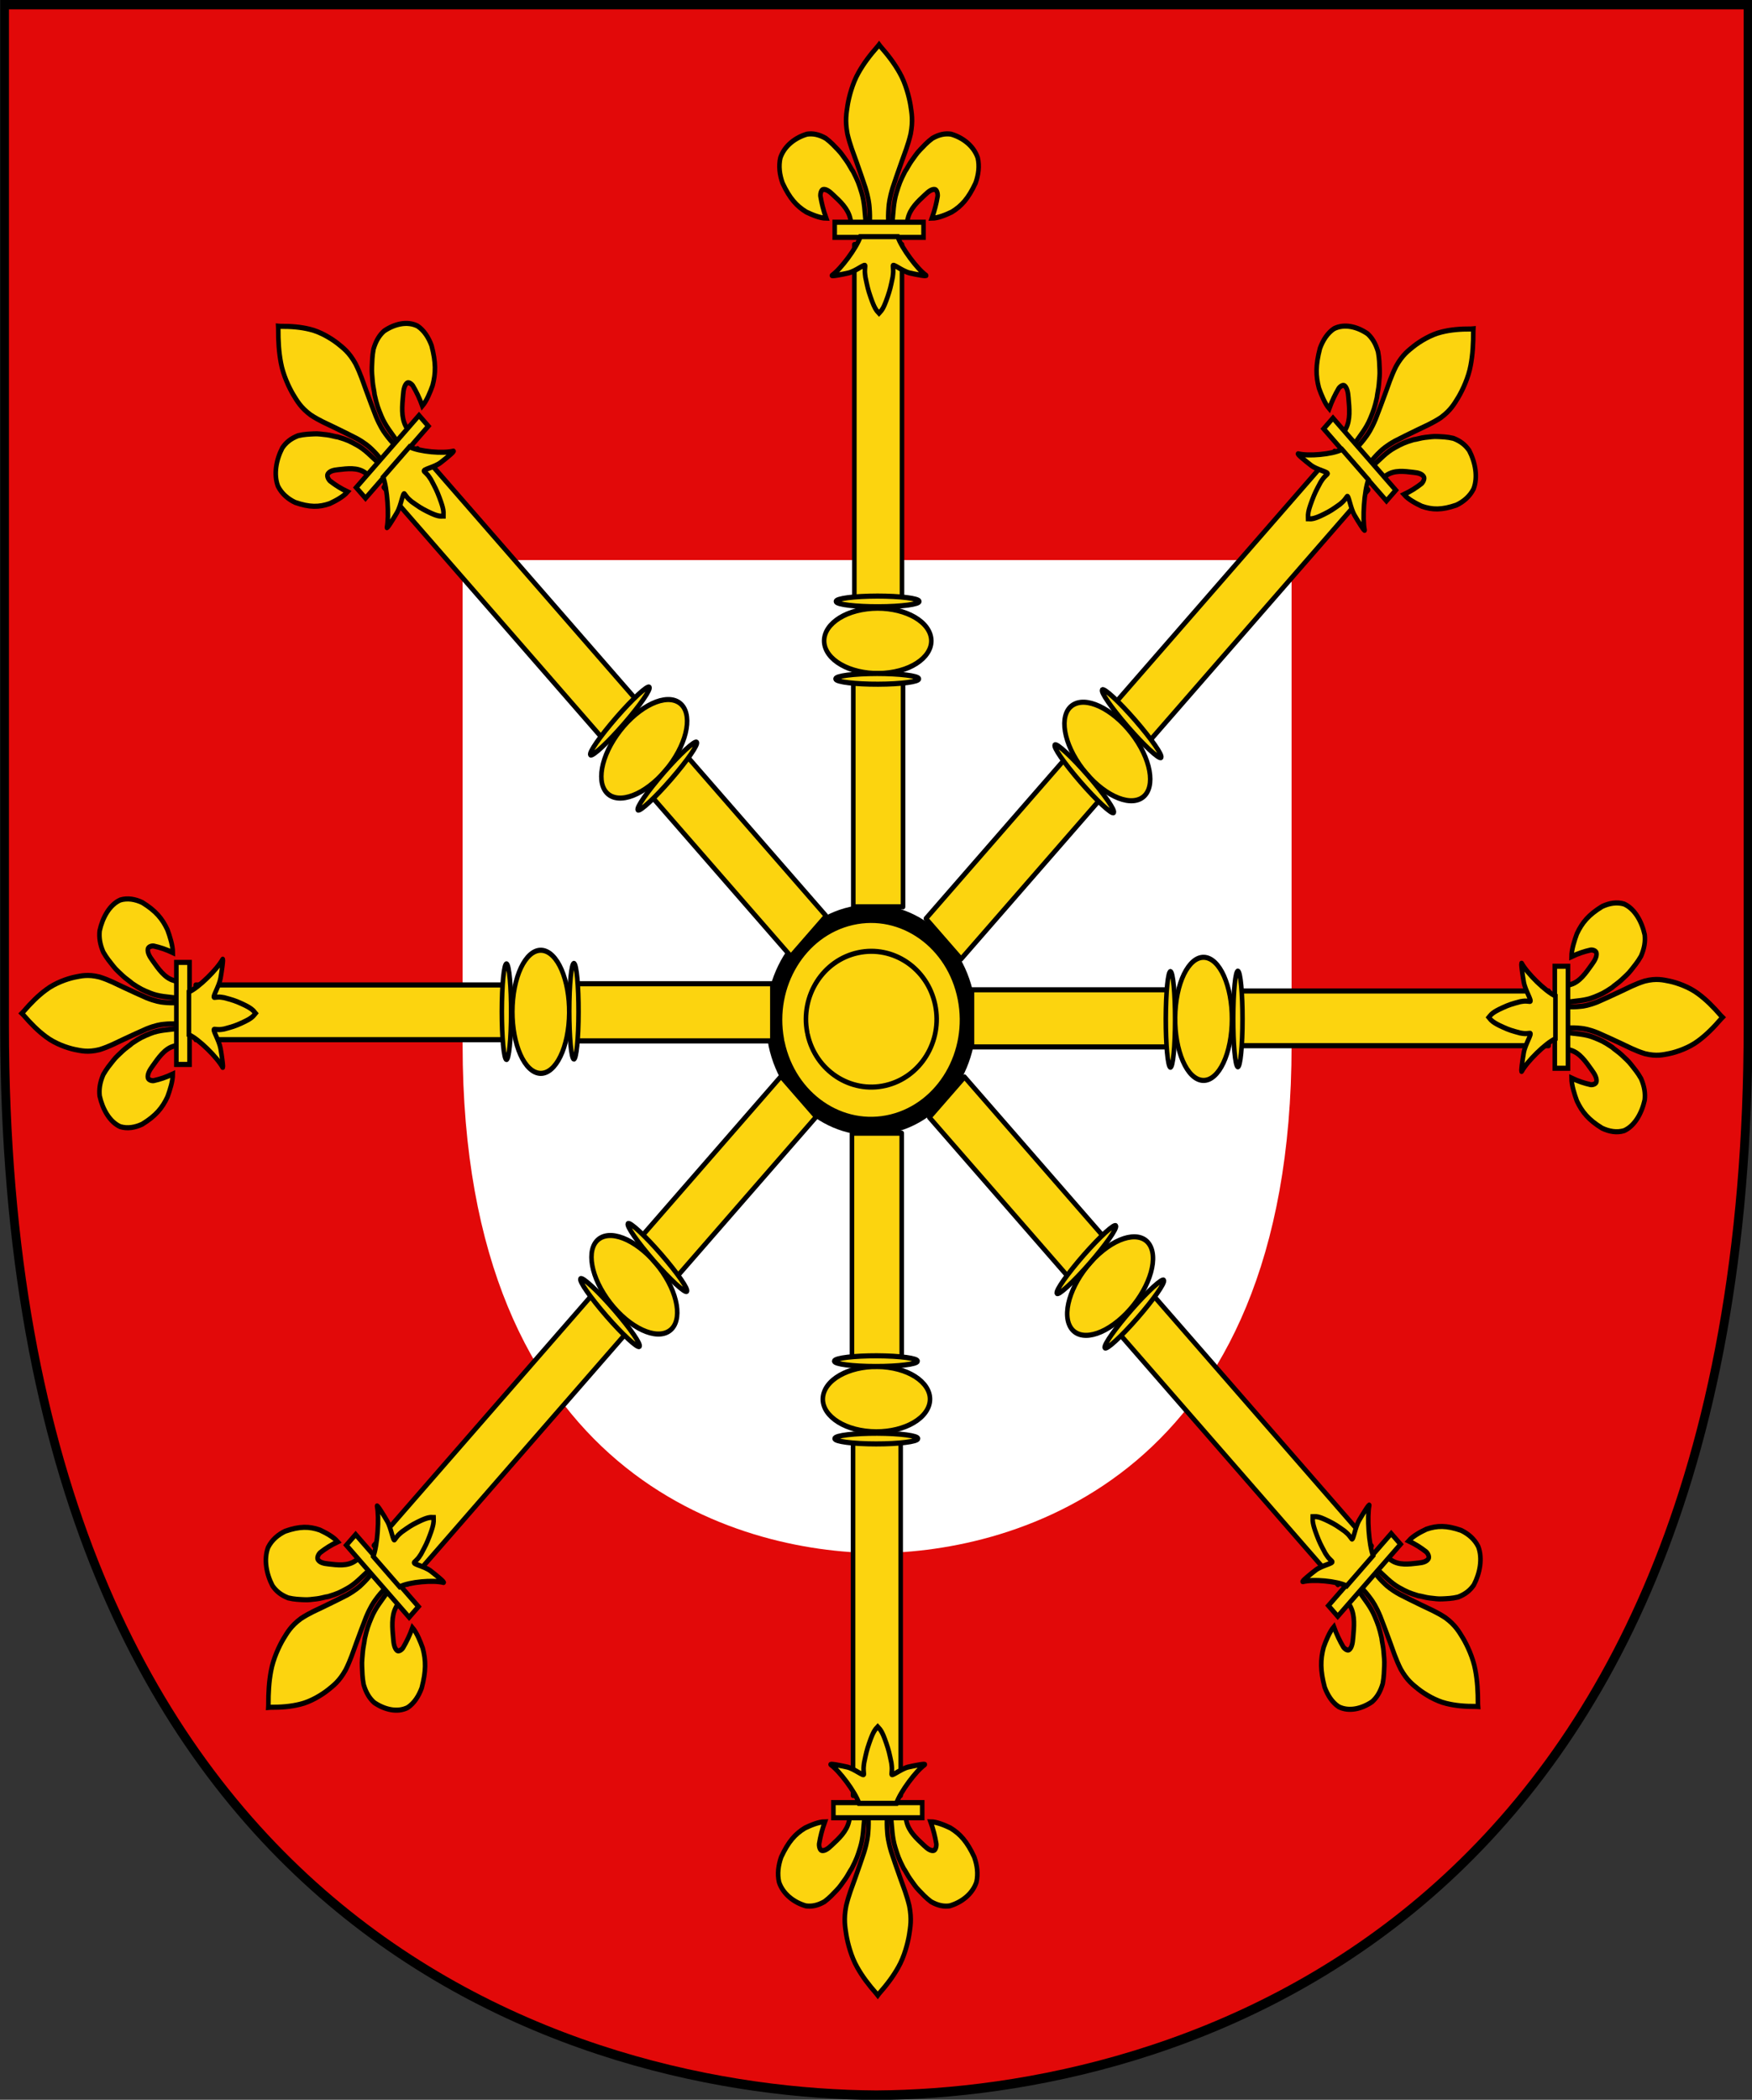 <?xml version="1.0" encoding="UTF-8" standalone="no"?>
<!-- Created with Inkscape (http://www.inkscape.org/) -->
<svg
   xmlns:dc="http://purl.org/dc/elements/1.1/"
   xmlns:cc="http://web.resource.org/cc/"
   xmlns:rdf="http://www.w3.org/1999/02/22-rdf-syntax-ns#"
   xmlns:svg="http://www.w3.org/2000/svg"
   xmlns="http://www.w3.org/2000/svg"
   xmlns:sodipodi="http://sodipodi.sourceforge.net/DTD/sodipodi-0.dtd"
   xmlns:inkscape="http://www.inkscape.org/namespaces/inkscape"
   version="1.0"
   width="550.122"
   height="659.196"
   id="svg2"
   sodipodi:version="0.32"
   inkscape:version="0.45.1"
   sodipodi:docname="Cleves_Arms.svg"
   inkscape:output_extension="org.inkscape.output.svg.inkscape"
   sodipodi:docbase="C:\My Pictures\armor">
  <rect width="100%" height="100%" fill="#333333" stroke="none"/>
  <sodipodi:namedview
     inkscape:window-height="573"
     inkscape:window-width="744"
     inkscape:pageshadow="2"
     inkscape:pageopacity="0.0"
     guidetolerance="10.0"
     gridtolerance="10.0"
     objecttolerance="10.0"
     borderopacity="1.0"
     bordercolor="#666666"
     pagecolor="#ffffff"
     id="base"
     inkscape:zoom="0.40440057"
     inkscape:cx="220.22316"
     inkscape:cy="351.05367"
     inkscape:window-x="22"
     inkscape:window-y="64"
     inkscape:current-layer="svg2" />
  <desc
     id="desc4">Flag of Canton of Valais (Wallis)</desc>
  <defs
     id="defs6" />
  <g
     transform="matrix(0.917,0,0,1,6.1140867e-2,-0.74)"
     style="fill:#e20909;fill-opacity:1;stroke:none;display:inline"
     id="g3721">
    <path
       d="M 300,658.5 C 199.647,658.006 1.499,608.18 1.5,322.728 C 1.501,37.277 1.5,2.176 1.5,2.176 L 598.5,2.176 L 598.5,322.728 C 598.5,608.18 399.654,657.962 300,658.5 z "
       style="opacity:1;fill:#e20909;fill-opacity:1;fill-rule:evenodd;stroke:none;stroke-width:3;stroke-linecap:butt;stroke-linejoin:miter;stroke-miterlimit:4;stroke-dasharray:none;stroke-opacity:1"
       id="path3723" />
  </g>
  <g
     transform="matrix(0.917,0,0,1,-620.415,56.529)"
     id="g2766" />
  <g
     transform="matrix(0.917,0,0,1,-1752.149,-114.204)"
     id="g15463" />
  <g
     transform="matrix(0.917,0,0,1,-2524.492,488.135)"
     id="g39523" />
  <g
     transform="matrix(0.917,0,0,1,-1904.371,431.037)"
     style="display:inline"
     id="g39620" />
  <g
     transform="matrix(0.917,0,0,1,6.1140867e-2,-0.74)"
     style="display:inline"
     id="layer1">
    <path
       d="M 300,658.5 C 199.647,658.006 1.499,608.18 1.5,322.728 C 1.501,37.277 1.5,2.176 1.5,2.176 L 598.5,2.176 L 598.5,322.728 C 598.5,608.18 399.654,657.962 300,658.5 z "
       style="opacity:1;fill:none;fill-opacity:1;fill-rule:evenodd;stroke:#000000;stroke-width:3;stroke-linecap:butt;stroke-linejoin:miter;stroke-miterlimit:4;stroke-dasharray:none;stroke-opacity:1"
       id="path1411" />
  </g>
  <g
     transform="matrix(0.436,0,0,0.475,144.606,174.781)"
     style="fill:#ffffff;fill-opacity:1;stroke:none;display:inline"
     id="g2847">
    <path
       d="M 300,658.5 C 199.647,658.006 1.499,608.18 1.5,322.728 C 1.501,37.277 1.5,2.176 1.5,2.176 L 598.5,2.176 L 598.5,322.728 C 598.5,608.18 399.654,657.962 300,658.5 z "
       style="opacity:1;fill:#ffffff;fill-opacity:1;fill-rule:evenodd;stroke:none;stroke-width:3;stroke-linecap:butt;stroke-linejoin:miter;stroke-miterlimit:4;stroke-dasharray:none;stroke-opacity:1"
       id="path2849" />
  </g>
  <g
     transform="matrix(0,-1.268,-1.239,0,-223.932,580.54)"
     style="fill:#fcd40f;fill-opacity:1;stroke:#000000;stroke-width:1.145;stroke-miterlimit:4;stroke-dasharray:none;stroke-opacity:1"
     id="g7148" />
  <g
     transform="matrix(0,-1.268,-1.239,0,205.088,209.539)"
     style="fill:#fcd40f;fill-opacity:1;stroke:#000000;stroke-width:1.145;stroke-miterlimit:4;stroke-dasharray:none;stroke-opacity:1"
     id="g7325" />
  <g
     transform="matrix(1,0,0,1.122,0,-25.168)"
     id="g3989">
    <path
       d="M 243.651,313.616 C 240.375,297.62 250.935,282.04 267.303,278.721 C 283.671,275.401 299.719,285.585 303.247,301.53 C 306.774,317.475 296.461,333.211 280.146,336.775 C 263.832,340.339 247.626,330.396 243.848,314.506"
       style="fill:#fcd40f;fill-opacity:1;stroke:#000000;stroke-width:5.166;stroke-linecap:round;stroke-linejoin:round;stroke-miterlimit:4;stroke-dasharray:none;stroke-opacity:1"
       id="path5250" />
    <path
       d="M 253.467,311.324 C 251.258,301.092 258.377,291.127 269.411,289.004 C 280.445,286.88 291.264,293.394 293.642,303.593 C 296.02,313.792 289.067,323.858 278.069,326.137 C 267.071,328.417 256.146,322.057 253.6,311.893"
       style="fill:#fcd40f;fill-opacity:1;stroke:#000000;stroke-width:1.435;stroke-linecap:round;stroke-linejoin:round;stroke-miterlimit:4;stroke-dasharray:none;stroke-opacity:1"
       id="path4363" />
    <path
       d="M 271.847,84.774 C 271.508,81.856 271.483,79.09 270.507,76.269 C 269.675,73.861 269.399,73.114 267.874,70.447 C 267.392,69.885 266.495,68.27 265.79,67.424 C 264.648,66.054 264.276,65.404 263.05,64.275 C 262.046,63.35 260.953,62.243 259.281,61.131 C 257.062,60.008 255.248,59.738 253.432,59.958 C 249.823,60.889 246.331,63.167 245.036,66.574 C 244.429,68.915 244.804,71.363 245.712,73.64 C 247.983,77.983 250.109,80.069 253.179,81.755 C 254.961,82.513 257.446,83.473 259.426,83.483 C 258.532,81.264 258.007,79.379 257.618,77.325 C 257.542,76.582 257.848,75.562 258.45,75.455 C 259.373,75.292 260.444,75.952 261.609,76.967 C 263.864,78.851 266.28,80.794 266.994,83.626 C 267.139,84 267.099,84.431 267.26,84.798"
       style="fill:#fcd40f;fill-opacity:1;fill-rule:evenodd;stroke:#000000;stroke-width:1.435;stroke-linecap:butt;stroke-linejoin:miter;stroke-miterlimit:4;stroke-dasharray:none;stroke-opacity:1"
       id="path1902" />
    <path
       d="M 275.628,35.381 C 273.139,37.898 271.165,40.226 269.556,42.797 C 267.704,45.679 266.567,49.534 266.129,51.943 C 265.79,53.999 265.289,56.145 266.085,59.905 C 266.934,63.098 267.985,65.329 268.947,67.768 C 270.059,70.585 270.86,72.607 271.746,74.999 C 272.704,77.797 272.939,79.612 272.997,80.443 C 273.162,82.168 273.152,83.564 273.087,84.774 L 278.946,84.774 C 278.88,83.564 278.871,82.168 279.036,80.443 C 279.093,79.612 279.329,77.797 280.286,74.999 C 281.172,72.607 281.973,70.585 283.085,67.768 C 284.047,65.329 285.099,63.098 285.947,59.905 C 286.744,56.145 286.243,53.999 285.904,51.943 C 285.465,49.534 284.328,45.679 282.477,42.797 C 280.874,40.236 278.909,37.917 276.434,35.411 L 276.027,34.924 L 275.628,35.381 z "
       style="fill:#fcd40f;fill-opacity:1;fill-rule:nonzero;stroke:#000000;stroke-width:1.435;stroke-linecap:butt;stroke-linejoin:miter;stroke-miterlimit:4;stroke-dasharray:none;stroke-opacity:1"
       id="path3734" />
    <path
       d="M 280.186,84.774 C 280.525,81.856 280.55,79.09 281.526,76.269 C 282.358,73.861 282.634,73.114 284.159,70.447 C 284.641,69.885 285.538,68.27 286.243,67.424 C 287.385,66.054 287.757,65.404 288.983,64.275 C 289.987,63.35 291.08,62.243 292.752,61.131 C 294.971,60.008 296.785,59.738 298.601,59.958 C 302.209,60.889 305.702,63.167 306.997,66.574 C 307.604,68.915 307.229,71.363 306.321,73.64 C 304.05,77.983 301.924,80.069 298.854,81.755 C 297.072,82.513 294.587,83.473 292.607,83.483 C 293.501,81.264 294.026,79.379 294.415,77.325 C 294.491,76.582 294.184,75.562 293.583,75.455 C 292.66,75.292 291.589,75.952 290.424,76.967 C 288.169,78.851 285.753,80.794 285.039,83.626 C 284.894,84 284.934,84.431 284.772,84.798"
       style="fill:#fcd40f;fill-opacity:1;fill-rule:evenodd;stroke:#000000;stroke-width:1.435;stroke-linecap:butt;stroke-linejoin:miter;stroke-miterlimit:4;stroke-dasharray:none;stroke-opacity:1"
       id="path7291" />
    <rect
       width="27.888"
       height="4.238"
       x="262.094"
       y="84.61"
       style="fill:#fcd40f;fill-opacity:1;stroke:#000000;stroke-width:1.435;stroke-miterlimit:4;stroke-dasharray:none;stroke-opacity:1"
       id="rect4623" />
    <rect
       width="15.622"
       height="63.791"
       x="267.928"
       y="212.375"
       style="fill:#fcd40f;fill-opacity:1;stroke:#000000;stroke-width:1.435;stroke-linecap:round;stroke-linejoin:round;stroke-miterlimit:4;stroke-dasharray:none;stroke-opacity:1"
       id="rect5254" />
    <path
       d="M 259.103,203.532 C 257.292,198.611 263.129,193.818 272.177,192.797 C 281.225,191.775 290.097,194.908 292.047,199.814 C 293.996,204.72 288.295,209.561 279.277,210.658 C 270.259,211.754 261.3,208.695 259.212,203.806"
       style="fill:#fcd40f;fill-opacity:1;stroke:#000000;stroke-width:1.435;stroke-linecap:round;stroke-linejoin:round;stroke-miterlimit:4;stroke-dasharray:none;stroke-opacity:1"
       id="path5256" />
    <rect
       width="14.958"
       height="99.851"
       x="268.261"
       y="90.835"
       style="fill:#fcd40f;fill-opacity:1;stroke:#000000;stroke-width:1.435;stroke-linecap:round;stroke-linejoin:round;stroke-miterlimit:4;stroke-dasharray:none;stroke-opacity:1"
       id="rect5272" />
    <path
       d="M 262.614,212.671 C 261.205,211.866 265.746,211.083 272.785,210.916 C 279.823,210.749 286.724,211.261 288.241,212.063 C 289.758,212.865 285.323,213.656 278.307,213.835 C 271.292,214.014 264.323,213.514 262.699,212.715"
       style="fill:#fcd40f;fill-opacity:1;stroke:#000000;stroke-width:1.435;stroke-linecap:round;stroke-linejoin:round;stroke-miterlimit:4;stroke-dasharray:none;stroke-opacity:1"
       id="path5274" />
    <path
       d="M 262.737,191.001 C 261.328,190.196 265.869,189.413 272.907,189.246 C 279.945,189.079 286.846,189.591 288.363,190.393 C 289.88,191.195 285.445,191.986 278.43,192.165 C 271.414,192.344 264.446,191.844 262.821,191.045"
       style="fill:#fcd40f;fill-opacity:1;stroke:#000000;stroke-width:1.435;stroke-linecap:round;stroke-linejoin:round;stroke-miterlimit:4;stroke-dasharray:none;stroke-opacity:1"
       id="path6163" />
    <path
       d="M 271.436,530.883 C 271.097,533.801 271.071,536.566 270.096,539.387 C 269.263,541.795 268.988,542.543 267.463,545.21 C 266.98,545.771 266.084,547.387 265.379,548.233 C 264.237,549.603 263.865,550.253 262.639,551.382 C 261.635,552.307 260.542,553.413 258.869,554.526 C 256.651,555.649 254.837,555.919 253.021,555.699 C 249.412,554.767 245.92,552.489 244.625,549.082 C 244.018,546.741 244.393,544.293 245.301,542.016 C 247.571,537.673 249.697,535.587 252.767,533.902 C 254.549,533.144 257.035,532.183 259.015,532.173 C 258.12,534.392 257.596,536.277 257.207,538.331 C 257.131,539.075 257.437,540.095 258.039,540.201 C 258.962,540.365 260.033,539.704 261.198,538.69 C 263.452,536.805 265.869,534.863 266.583,532.03 C 266.728,531.657 266.687,531.225 266.849,530.858"
       style="fill:#fcd40f;fill-opacity:1;fill-rule:evenodd;stroke:#000000;stroke-width:1.435;stroke-linecap:butt;stroke-linejoin:miter;stroke-miterlimit:4;stroke-dasharray:none;stroke-opacity:1"
       id="path7082" />
    <path
       d="M 275.217,580.276 C 272.728,577.759 270.754,575.431 269.145,572.86 C 267.293,569.978 266.156,566.123 265.718,563.713 C 265.379,561.658 264.878,559.511 265.674,555.752 C 266.522,552.559 267.574,550.327 268.536,547.888 C 269.648,545.072 270.449,543.05 271.335,540.657 C 272.293,537.86 272.528,536.045 272.585,535.213 C 272.75,533.489 272.741,532.092 272.676,530.883 L 278.534,530.883 C 278.469,532.092 278.46,533.489 278.625,535.213 C 278.682,536.045 278.917,537.86 279.875,540.657 C 280.761,543.05 281.562,545.072 282.674,547.888 C 283.636,550.327 284.688,552.559 285.536,555.752 C 286.332,559.511 285.831,561.658 285.492,563.713 C 285.054,566.123 283.917,569.978 282.065,572.86 C 280.463,575.42 278.498,577.74 276.023,580.245 L 275.616,580.732 L 275.217,580.276 z "
       style="fill:#fcd40f;fill-opacity:1;fill-rule:nonzero;stroke:#000000;stroke-width:1.435;stroke-linecap:butt;stroke-linejoin:miter;stroke-miterlimit:4;stroke-dasharray:none;stroke-opacity:1"
       id="path7084" />
    <path
       d="M 279.775,530.883 C 280.113,533.801 280.139,536.566 281.114,539.387 C 281.947,541.795 282.222,542.543 283.748,545.21 C 284.23,545.771 285.127,547.387 285.832,548.233 C 286.974,549.603 287.346,550.253 288.571,551.382 C 289.575,552.307 290.668,553.413 292.341,554.526 C 294.56,555.649 296.374,555.919 298.189,555.699 C 301.798,554.767 305.291,552.489 306.586,549.082 C 307.192,546.741 306.818,544.293 305.909,542.016 C 303.639,537.673 301.513,535.587 298.443,533.902 C 296.661,533.144 294.175,532.183 292.196,532.173 C 293.09,534.392 293.615,536.277 294.004,538.331 C 294.08,539.075 293.773,540.095 293.172,540.201 C 292.249,540.365 291.177,539.704 290.012,538.69 C 287.758,536.805 285.342,534.863 284.627,532.03 C 284.482,531.657 284.523,531.225 284.361,530.858"
       style="fill:#fcd40f;fill-opacity:1;fill-rule:evenodd;stroke:#000000;stroke-width:1.435;stroke-linecap:butt;stroke-linejoin:miter;stroke-miterlimit:4;stroke-dasharray:none;stroke-opacity:1"
       id="path7088" />
    <rect
       width="27.888"
       height="4.238"
       x="261.683"
       y="-531.047"
       transform="scale(1,-1)"
       style="fill:#fcd40f;fill-opacity:1;stroke:#000000;stroke-width:1.435;stroke-miterlimit:4;stroke-dasharray:none;stroke-opacity:1"
       id="rect7090" />
    <rect
       width="15.622"
       height="63.791"
       x="267.517"
       y="-403.282"
       transform="scale(1,-1)"
       style="fill:#fcd40f;fill-opacity:1;stroke:#000000;stroke-width:1.435;stroke-linecap:round;stroke-linejoin:round;stroke-miterlimit:4;stroke-dasharray:none;stroke-opacity:1"
       id="rect7092" />
    <path
       d="M 258.692,412.124 C 256.881,417.045 262.718,421.839 271.766,422.86 C 280.814,423.881 289.685,420.748 291.635,415.842 C 293.585,410.937 287.884,406.095 278.866,404.999 C 269.847,403.902 260.889,406.961 258.801,411.85"
       style="fill:#fcd40f;fill-opacity:1;stroke:#000000;stroke-width:1.435;stroke-linecap:round;stroke-linejoin:round;stroke-miterlimit:4;stroke-dasharray:none;stroke-opacity:1"
       id="path7094" />
    <rect
       width="14.958"
       height="99.851"
       x="267.849"
       y="-524.821"
       transform="scale(1,-1)"
       style="fill:#fcd40f;fill-opacity:1;stroke:#000000;stroke-width:1.435;stroke-linecap:round;stroke-linejoin:round;stroke-miterlimit:4;stroke-dasharray:none;stroke-opacity:1"
       id="rect7096" />
    <path
       d="M 262.203,402.986 C 260.794,403.79 265.335,404.574 272.373,404.74 C 279.412,404.907 286.313,404.395 287.83,403.594 C 289.346,402.792 284.911,402 277.896,401.821 C 270.881,401.642 263.912,402.142 262.288,402.941"
       style="fill:#fcd40f;fill-opacity:1;stroke:#000000;stroke-width:1.435;stroke-linecap:round;stroke-linejoin:round;stroke-miterlimit:4;stroke-dasharray:none;stroke-opacity:1"
       id="path7098" />
    <path
       d="M 262.325,424.656 C 260.916,425.46 265.457,426.244 272.496,426.41 C 279.534,426.577 286.435,426.065 287.952,425.264 C 289.469,424.462 285.034,423.671 278.018,423.491 C 271.003,423.312 264.034,423.812 262.41,424.611"
       style="fill:#fcd40f;fill-opacity:1;stroke:#000000;stroke-width:1.435;stroke-linecap:round;stroke-linejoin:round;stroke-miterlimit:4;stroke-dasharray:none;stroke-opacity:1"
       id="path7100" />
    <path
       d="M 492.184,311.354 C 495.035,311.7 497.737,311.727 500.492,312.725 C 502.845,313.577 503.575,313.859 506.181,315.42 C 506.729,315.914 508.308,316.832 509.134,317.553 C 510.473,318.722 511.108,319.103 512.211,320.358 C 513.115,321.385 514.196,322.504 515.282,324.216 C 516.38,326.487 516.643,328.344 516.429,330.202 C 515.519,333.896 513.293,337.471 509.964,338.796 C 507.677,339.417 505.285,339.034 503.061,338.104 C 498.818,335.78 496.78,333.604 495.133,330.462 C 494.393,328.638 493.454,326.094 493.444,324.067 C 495.612,324.983 497.454,325.52 499.46,325.918 C 500.187,325.996 501.183,325.682 501.288,325.066 C 501.448,324.122 500.802,323.025 499.811,321.833 C 497.97,319.525 496.072,317.052 493.305,316.321 C 492.94,316.172 492.518,316.214 492.16,316.048"
       style="fill:#fcd40f;fill-opacity:1;fill-rule:evenodd;stroke:#000000;stroke-width:1.435;stroke-linecap:butt;stroke-linejoin:miter;stroke-miterlimit:4;stroke-dasharray:none;stroke-opacity:1"
       id="path7106" />
    <path
       d="M 540.44,307.483 C 537.981,310.031 535.707,312.051 533.195,313.699 C 530.379,315.594 526.613,316.758 524.259,317.206 C 522.25,317.553 520.153,318.066 516.48,317.251 C 513.361,316.383 511.181,315.306 508.798,314.322 C 506.046,313.183 504.071,312.364 501.733,311.457 C 499,310.476 497.227,310.235 496.414,310.177 C 494.73,310.008 493.365,310.018 492.184,310.084 L 492.184,304.088 C 493.365,304.155 494.73,304.164 496.414,303.995 C 497.227,303.937 499,303.696 501.733,302.716 C 504.071,301.809 506.046,300.989 508.798,299.851 C 511.181,298.866 513.361,297.789 516.48,296.921 C 520.153,296.106 522.25,296.619 524.259,296.966 C 526.613,297.415 530.379,298.578 533.195,300.474 C 535.696,302.114 537.963,304.125 540.41,306.658 L 540.886,307.075 L 540.44,307.483 z "
       style="fill:#fcd40f;fill-opacity:1;fill-rule:nonzero;stroke:#000000;stroke-width:1.435;stroke-linecap:butt;stroke-linejoin:miter;stroke-miterlimit:4;stroke-dasharray:none;stroke-opacity:1"
       id="path7108" />
    <path
       d="M 492.184,302.818 C 495.035,302.472 497.737,302.445 500.492,301.447 C 502.845,300.595 503.575,300.313 506.181,298.752 C 506.729,298.258 508.308,297.34 509.134,296.619 C 510.473,295.45 511.108,295.069 512.211,293.815 C 513.115,292.787 514.196,291.668 515.282,289.956 C 516.38,287.685 516.643,285.829 516.429,283.97 C 515.519,280.276 513.293,276.702 509.964,275.376 C 507.677,274.755 505.285,275.138 503.061,276.068 C 498.818,278.392 496.78,280.568 495.133,283.71 C 494.393,285.534 493.454,288.079 493.444,290.105 C 495.612,289.189 497.454,288.652 499.46,288.254 C 500.187,288.176 501.183,288.49 501.288,289.106 C 501.448,290.05 500.802,291.147 499.811,292.339 C 497.97,294.647 496.072,297.12 493.305,297.851 C 492.94,298 492.518,297.958 492.16,298.124"
       style="fill:#fcd40f;fill-opacity:1;fill-rule:evenodd;stroke:#000000;stroke-width:1.435;stroke-linecap:butt;stroke-linejoin:miter;stroke-miterlimit:4;stroke-dasharray:none;stroke-opacity:1"
       id="path7112" />
    <rect
       width="28.545"
       height="4.141"
       x="-321.336"
       y="-492.344"
       transform="matrix(0,-1,-1,0,0,0)"
       style="fill:#fcd40f;fill-opacity:1;stroke:#000000;stroke-width:1.435;stroke-miterlimit:4;stroke-dasharray:none;stroke-opacity:1"
       id="rect7114" />
    <rect
       width="15.99"
       height="62.324"
       x="-315.364"
       y="-367.519"
       transform="matrix(0,-1,-1,0,0,0)"
       style="fill:#fcd40f;fill-opacity:1;stroke:#000000;stroke-width:1.435;stroke-linecap:round;stroke-linejoin:round;stroke-miterlimit:4;stroke-dasharray:none;stroke-opacity:1"
       id="rect7116" />
    <path
       d="M 376.157,324.398 C 380.965,326.252 385.648,320.277 386.646,311.016 C 387.644,301.754 384.583,292.674 379.79,290.678 C 374.997,288.683 370.267,294.518 369.196,303.749 C 368.125,312.979 371.113,322.149 375.89,324.286"
       style="fill:#fcd40f;fill-opacity:1;stroke:#000000;stroke-width:1.435;stroke-linecap:round;stroke-linejoin:round;stroke-miterlimit:4;stroke-dasharray:none;stroke-opacity:1"
       id="path7118" />
    <rect
       width="15.31"
       height="97.553"
       x="-315.024"
       y="-486.262"
       transform="matrix(0,-1,-1,0,0,0)"
       style="fill:#fcd40f;fill-opacity:1;stroke:#000000;stroke-width:1.435;stroke-linecap:round;stroke-linejoin:round;stroke-miterlimit:4;stroke-dasharray:none;stroke-opacity:1"
       id="rect7120" />
    <path
       d="M 367.229,320.804 C 368.015,322.246 368.781,317.598 368.944,310.394 C 369.107,303.19 368.606,296.126 367.823,294.574 C 367.04,293.021 366.267,297.561 366.092,304.741 C 365.917,311.921 366.405,319.054 367.186,320.717"
       style="fill:#fcd40f;fill-opacity:1;stroke:#000000;stroke-width:1.435;stroke-linecap:round;stroke-linejoin:round;stroke-miterlimit:4;stroke-dasharray:none;stroke-opacity:1"
       id="path7122" />
    <path
       d="M 388.401,320.679 C 389.187,322.121 389.952,317.473 390.115,310.269 C 390.278,303.065 389.778,296.001 388.994,294.449 C 388.211,292.896 387.438,297.436 387.263,304.616 C 387.088,311.796 387.576,318.929 388.357,320.592"
       style="fill:#fcd40f;fill-opacity:1;stroke:#000000;stroke-width:1.435;stroke-linecap:round;stroke-linejoin:round;stroke-miterlimit:4;stroke-dasharray:none;stroke-opacity:1"
       id="path7124" />
    <path
       d="M 55.535,301.695 C 52.684,301.348 49.982,301.322 47.226,300.324 C 44.873,299.471 44.143,299.19 41.537,297.628 C 40.989,297.135 39.41,296.217 38.584,295.495 C 37.245,294.326 36.61,293.946 35.507,292.691 C 34.603,291.663 33.522,290.545 32.436,288.833 C 31.338,286.562 31.075,284.705 31.29,282.847 C 32.2,279.153 34.425,275.578 37.754,274.253 C 40.041,273.632 42.433,274.015 44.658,274.945 C 48.9,277.269 50.938,279.445 52.585,282.587 C 53.326,284.411 54.264,286.955 54.274,288.981 C 52.106,288.066 50.264,287.529 48.258,287.131 C 47.531,287.053 46.535,287.367 46.43,287.983 C 46.271,288.927 46.916,290.024 47.907,291.216 C 49.748,293.524 51.646,295.997 54.414,296.728 C 54.778,296.876 55.2,296.835 55.559,297"
       style="fill:#fcd40f;fill-opacity:1;fill-rule:evenodd;stroke:#000000;stroke-width:1.435;stroke-linecap:butt;stroke-linejoin:miter;stroke-miterlimit:4;stroke-dasharray:none;stroke-opacity:1"
       id="path7128" />
    <path
       d="M 7.278,305.565 C 9.737,303.018 12.012,300.997 14.523,299.35 C 17.339,297.455 21.105,296.291 23.46,295.842 C 25.468,295.495 27.565,294.983 31.238,295.798 C 34.357,296.666 36.538,297.742 38.921,298.727 C 41.672,299.865 43.648,300.685 45.985,301.592 C 48.718,302.572 50.492,302.813 51.304,302.872 C 52.989,303.041 54.353,303.031 55.534,302.964 L 55.534,308.961 C 54.353,308.894 52.989,308.884 51.304,309.053 C 50.492,309.112 48.718,309.353 45.985,310.333 C 43.648,311.24 41.672,312.06 38.921,313.198 C 36.538,314.183 34.357,315.259 31.238,316.127 C 27.565,316.942 25.468,316.43 23.46,316.083 C 21.105,315.634 17.339,314.47 14.523,312.575 C 12.022,310.934 9.756,308.924 7.308,306.39 L 6.832,305.974 L 7.278,305.565 z "
       style="fill:#fcd40f;fill-opacity:1;fill-rule:nonzero;stroke:#000000;stroke-width:1.435;stroke-linecap:butt;stroke-linejoin:miter;stroke-miterlimit:4;stroke-dasharray:none;stroke-opacity:1"
       id="path7130" />
    <path
       d="M 55.535,310.23 C 52.684,310.577 49.982,310.603 47.226,311.602 C 44.873,312.454 44.143,312.736 41.537,314.297 C 40.989,314.791 39.41,315.708 38.584,316.43 C 37.245,317.599 36.61,317.98 35.507,319.234 C 34.603,320.262 33.522,321.381 32.436,323.093 C 31.338,325.363 31.075,327.22 31.29,329.079 C 32.2,332.772 34.425,336.347 37.754,337.673 C 40.041,338.294 42.433,337.91 44.658,336.98 C 48.9,334.657 50.938,332.48 52.585,329.338 C 53.326,327.514 54.264,324.97 54.274,322.944 C 52.106,323.859 50.264,324.396 48.258,324.795 C 47.531,324.872 46.535,324.558 46.43,323.943 C 46.271,322.998 46.916,321.902 47.907,320.709 C 49.748,318.402 51.646,315.929 54.414,315.197 C 54.778,315.049 55.2,315.091 55.559,314.925"
       style="fill:#fcd40f;fill-opacity:1;fill-rule:evenodd;stroke:#000000;stroke-width:1.435;stroke-linecap:butt;stroke-linejoin:miter;stroke-miterlimit:4;stroke-dasharray:none;stroke-opacity:1"
       id="path7134" />
    <rect
       width="28.545"
       height="4.141"
       x="291.713"
       y="55.374"
       transform="matrix(0,1,1,0,0,0)"
       style="fill:#fcd40f;fill-opacity:1;stroke:#000000;stroke-width:1.435;stroke-miterlimit:4;stroke-dasharray:none;stroke-opacity:1"
       id="rect7136" />
    <rect
       width="15.99"
       height="62.324"
       x="297.684"
       y="180.2"
       transform="matrix(0,1,1,0,0,0)"
       style="fill:#fcd40f;fill-opacity:1;stroke:#000000;stroke-width:1.435;stroke-linecap:round;stroke-linejoin:round;stroke-miterlimit:4;stroke-dasharray:none;stroke-opacity:1"
       id="rect7138" />
    <path
       d="M 171.561,288.651 C 166.753,286.797 162.07,292.772 161.072,302.033 C 160.074,311.294 163.135,320.374 167.928,322.37 C 172.721,324.366 177.451,318.53 178.522,309.3 C 179.594,300.069 176.605,290.9 171.829,288.762"
       style="fill:#fcd40f;fill-opacity:1;stroke:#000000;stroke-width:1.435;stroke-linecap:round;stroke-linejoin:round;stroke-miterlimit:4;stroke-dasharray:none;stroke-opacity:1"
       id="path7140" />
    <rect
       width="15.31"
       height="97.553"
       x="298.024"
       y="61.457"
       transform="matrix(0,1,1,0,0,0)"
       style="fill:#fcd40f;fill-opacity:1;stroke:#000000;stroke-width:1.435;stroke-linecap:round;stroke-linejoin:round;stroke-miterlimit:4;stroke-dasharray:none;stroke-opacity:1"
       id="rect7142" />
    <path
       d="M 180.489,292.245 C 179.703,290.803 178.938,295.451 178.775,302.655 C 178.612,309.859 179.112,316.922 179.895,318.475 C 180.678,320.027 181.452,315.488 181.627,308.308 C 181.802,301.127 181.313,293.994 180.533,292.332"
       style="fill:#fcd40f;fill-opacity:1;stroke:#000000;stroke-width:1.435;stroke-linecap:round;stroke-linejoin:round;stroke-miterlimit:4;stroke-dasharray:none;stroke-opacity:1"
       id="path7144" />
    <path
       d="M 159.317,292.37 C 158.532,290.928 157.766,295.576 157.603,302.78 C 157.44,309.984 157.94,317.047 158.724,318.6 C 159.507,320.152 160.28,315.613 160.455,308.433 C 160.63,301.252 160.142,294.119 159.361,292.457"
       style="fill:#fcd40f;fill-opacity:1;stroke:#000000;stroke-width:1.435;stroke-linecap:round;stroke-linejoin:round;stroke-miterlimit:4;stroke-dasharray:none;stroke-opacity:1"
       id="path7146" />
    <path
       d="M 118.824,151.961 C 116.568,150.143 114.64,148.206 112.001,146.917 C 109.749,145.817 109.038,145.488 106.117,144.706 C 105.388,144.658 103.638,144.164 102.555,144.077 C 100.801,143.934 100.089,143.744 98.442,143.833 C 97.093,143.905 95.556,143.914 93.605,144.338 C 91.26,145.149 89.791,146.272 88.659,147.741 C 86.75,151.012 85.855,155.15 87.293,158.497 C 88.481,160.591 90.437,162.051 92.653,163.004 C 97.258,164.431 100.203,164.368 103.537,163.337 C 105.321,162.584 107.742,161.464 109.149,160.038 C 106.984,159.117 105.31,158.163 103.617,156.993 C 103.049,156.522 102.561,155.579 102.913,155.068 C 103.453,154.284 104.667,153.976 106.191,153.85 C 109.087,153.551 112.138,153.176 114.6,154.662 C 114.96,154.821 115.229,155.155 115.598,155.298"
       style="fill:#fcd40f;fill-opacity:1;fill-rule:evenodd;stroke:#000000;stroke-width:1.435;stroke-linecap:butt;stroke-linejoin:miter;stroke-miterlimit:4;stroke-dasharray:none;stroke-opacity:1"
       id="path7239" />
    <path
       d="M 87.375,114.298 C 87.354,117.879 87.566,120.954 88.204,123.937 C 88.886,127.315 90.745,130.864 92.1,132.885 C 93.28,134.584 94.409,136.464 97.569,138.546 C 100.375,140.19 102.66,141.007 105.025,142.035 C 107.757,143.222 109.721,144.072 112,145.122 C 114.61,146.407 116.03,147.52 116.645,148.067 C 117.953,149.167 118.911,150.161 119.701,151.063 L 123.843,146.823 C 122.962,146.015 121.99,145.035 120.916,143.696 C 120.382,143.067 119.294,141.613 118.039,138.941 C 117.012,136.608 116.182,134.599 115.023,131.803 C 114.018,129.381 113.22,127.042 111.614,124.171 C 109.58,120.936 107.743,119.781 106.083,118.573 C 104.108,117.186 100.641,115.283 97.341,114.585 C 94.439,113.935 91.447,113.717 87.966,113.736 L 87.342,113.687 L 87.375,114.298 z "
       style="fill:#fcd40f;fill-opacity:1;fill-rule:nonzero;stroke:#000000;stroke-width:1.435;stroke-linecap:butt;stroke-linejoin:miter;stroke-miterlimit:4;stroke-dasharray:none;stroke-opacity:1"
       id="path7241" />
    <path
       d="M 124.72,145.926 C 122.944,143.617 121.051,141.643 119.793,138.943 C 118.718,136.637 118.396,135.909 117.632,132.919 C 117.585,132.173 117.103,130.382 117.017,129.273 C 116.878,127.478 116.692,126.749 116.779,125.064 C 116.85,123.683 116.858,122.11 117.273,120.113 C 118.065,117.712 119.162,116.209 120.598,115.05 C 123.793,113.097 127.836,112.18 131.106,113.652 C 133.152,114.868 134.578,116.87 135.509,119.138 C 136.904,123.852 136.842,126.866 135.835,130.279 C 135.099,132.105 134.005,134.583 132.612,136.023 C 131.711,133.807 130.78,132.094 129.636,130.36 C 129.176,129.779 128.255,129.28 127.756,129.64 C 126.99,130.192 126.689,131.435 126.566,132.996 C 126.274,135.96 125.907,139.082 127.359,141.602 C 127.514,141.971 127.841,142.247 127.98,142.623"
       style="fill:#fcd40f;fill-opacity:1;fill-rule:evenodd;stroke:#000000;stroke-width:1.435;stroke-linecap:butt;stroke-linejoin:miter;stroke-miterlimit:4;stroke-dasharray:none;stroke-opacity:1"
       id="path7245" />
    <rect
       width="28.218"
       height="4.19"
       x="-31.076"
       y="191.078"
       transform="matrix(0.699,-0.715,0.699,0.715,0,0)"
       style="fill:#fcd40f;fill-opacity:1;stroke:#000000;stroke-width:1.435;stroke-miterlimit:4;stroke-dasharray:none;stroke-opacity:1"
       id="rect7247" />
    <rect
       width="15.807"
       height="63.062"
       x="-25.172"
       y="317.382"
       transform="matrix(0.699,-0.715,0.699,0.715,0,0)"
       style="fill:#fcd40f;fill-opacity:1;stroke:#000000;stroke-width:1.435;stroke-linecap:round;stroke-linejoin:round;stroke-miterlimit:4;stroke-dasharray:none;stroke-opacity:1"
       id="rect7249" />
    <path
       d="M 191.855,245.16 C 187.175,242.991 187.991,235.376 193.684,228.106 C 199.376,220.835 207.813,216.63 212.581,218.687 C 217.349,220.745 216.662,228.295 211.043,235.597 C 205.424,242.899 196.976,247.22 192.122,245.275"
       style="fill:#fcd40f;fill-opacity:1;stroke:#000000;stroke-width:1.435;stroke-linecap:round;stroke-linejoin:round;stroke-miterlimit:4;stroke-dasharray:none;stroke-opacity:1"
       id="path7251" />
    <rect
       width="15.135"
       height="98.709"
       x="-24.836"
       y="197.232"
       transform="matrix(0.699,-0.715,0.699,0.715,0,0)"
       style="fill:#fcd40f;fill-opacity:1;stroke:#000000;stroke-width:1.435;stroke-linecap:round;stroke-linejoin:round;stroke-miterlimit:4;stroke-dasharray:none;stroke-opacity:1"
       id="rect7253" />
    <path
       d="M 200.651,249.08 C 199.099,249.531 201.769,245.69 206.631,240.478 C 211.492,235.266 216.726,230.634 218.352,230.103 C 219.979,229.572 217.389,233.341 212.553,238.545 C 207.716,243.749 202.443,248.44 200.742,249.05"
       style="fill:#fcd40f;fill-opacity:1;stroke:#000000;stroke-width:1.435;stroke-linecap:round;stroke-linejoin:round;stroke-miterlimit:4;stroke-dasharray:none;stroke-opacity:1"
       id="path7255" />
    <path
       d="M 185.767,233.669 C 184.215,234.119 186.885,230.279 191.747,225.067 C 196.608,219.855 201.842,215.222 203.468,214.691 C 205.095,214.161 202.505,217.93 197.668,223.134 C 192.832,228.338 187.559,233.028 185.858,233.639"
       style="fill:#fcd40f;fill-opacity:1;stroke:#000000;stroke-width:1.435;stroke-linecap:round;stroke-linejoin:round;stroke-miterlimit:4;stroke-dasharray:none;stroke-opacity:1"
       id="path7257" />
    <path
       d="M 426.722,467.705 C 428.498,470.014 430.391,471.988 431.65,474.688 C 432.725,476.994 433.046,477.722 433.81,480.712 C 433.857,481.458 434.339,483.249 434.425,484.358 C 434.564,486.153 434.75,486.882 434.663,488.567 C 434.592,489.948 434.584,491.521 434.17,493.518 C 433.377,495.918 432.281,497.422 430.845,498.581 C 427.649,500.534 423.606,501.451 420.336,499.979 C 418.291,498.763 416.864,496.761 415.933,494.493 C 414.538,489.779 414.601,486.765 415.607,483.352 C 416.344,481.526 417.438,479.048 418.83,477.608 C 419.731,479.824 420.662,481.537 421.806,483.271 C 422.266,483.852 423.187,484.351 423.686,483.991 C 424.452,483.439 424.753,482.196 424.876,480.635 C 425.168,477.671 425.535,474.549 424.083,472.029 C 423.928,471.66 423.601,471.384 423.462,471.008"
       style="fill:#fcd40f;fill-opacity:1;fill-rule:evenodd;stroke:#000000;stroke-width:1.435;stroke-linecap:butt;stroke-linejoin:miter;stroke-miterlimit:4;stroke-dasharray:none;stroke-opacity:1"
       id="path7261" />
    <path
       d="M 463.519,499.895 C 460.019,499.917 457.015,499.699 454.101,499.046 C 450.801,498.348 447.334,496.445 445.359,495.058 C 443.699,493.85 441.862,492.695 439.828,489.46 C 438.222,486.589 437.424,484.25 436.42,481.829 C 435.26,479.032 434.43,477.023 433.403,474.69 C 432.148,472.019 431.06,470.565 430.527,469.935 C 429.452,468.597 428.48,467.616 427.599,466.808 L 431.742,462.568 C 432.531,463.47 433.489,464.464 434.797,465.564 C 435.412,466.111 436.832,467.224 439.442,468.509 C 441.721,469.559 443.685,470.409 446.417,471.596 C 448.782,472.624 451.067,473.441 453.873,475.085 C 457.033,477.167 458.162,479.047 459.342,480.746 C 460.697,482.767 462.556,486.316 463.238,489.694 C 463.873,492.665 464.086,495.727 464.067,499.29 L 464.116,499.929 L 463.519,499.895 z "
       style="fill:#fcd40f;fill-opacity:1;fill-rule:nonzero;stroke:#000000;stroke-width:1.435;stroke-linecap:butt;stroke-linejoin:miter;stroke-miterlimit:4;stroke-dasharray:none;stroke-opacity:1"
       id="path7263" />
    <path
       d="M 432.618,461.67 C 434.874,463.488 436.803,465.425 439.441,466.714 C 441.693,467.814 442.405,468.143 445.325,468.925 C 446.054,468.973 447.805,469.466 448.888,469.554 C 450.642,469.697 451.354,469.887 453,469.798 C 454.349,469.726 455.887,469.717 457.838,469.293 C 460.183,468.482 461.651,467.359 462.783,465.89 C 464.692,462.619 465.587,458.481 464.15,455.134 C 462.962,453.04 461.005,451.58 458.79,450.627 C 454.184,449.199 451.24,449.263 447.905,450.293 C 446.121,451.047 443.7,452.167 442.293,453.593 C 444.458,454.514 446.132,455.468 447.826,456.638 C 448.393,457.109 448.881,458.052 448.529,458.563 C 447.99,459.347 446.776,459.655 445.251,459.781 C 442.355,460.08 439.305,460.455 436.843,458.969 C 436.482,458.81 436.213,458.476 435.845,458.333"
       style="fill:#fcd40f;fill-opacity:1;fill-rule:evenodd;stroke:#000000;stroke-width:1.435;stroke-linecap:butt;stroke-linejoin:miter;stroke-miterlimit:4;stroke-dasharray:none;stroke-opacity:1"
       id="path7267" />
    <rect
       width="28.218"
       height="4.19"
       x="-31.492"
       y="-632.409"
       transform="matrix(0.699,-0.715,-0.699,-0.715,0,0)"
       style="fill:#fcd40f;fill-opacity:1;stroke:#000000;stroke-width:1.435;stroke-miterlimit:4;stroke-dasharray:none;stroke-opacity:1"
       id="rect7269" />
    <rect
       width="15.807"
       height="63.062"
       x="-25.588"
       y="-506.105"
       transform="matrix(0.699,-0.715,-0.699,-0.715,0,0)"
       style="fill:#fcd40f;fill-opacity:1;stroke:#000000;stroke-width:1.435;stroke-linecap:round;stroke-linejoin:round;stroke-miterlimit:4;stroke-dasharray:none;stroke-opacity:1"
       id="rect7271" />
    <path
       d="M 335.668,392.954 C 337.787,397.744 345.226,396.909 352.329,391.083 C 359.433,385.256 363.541,376.62 361.531,371.74 C 359.521,366.86 352.145,367.563 345.01,373.314 C 337.876,379.066 333.655,387.713 335.555,392.681"
       style="fill:#fcd40f;fill-opacity:1;stroke:#000000;stroke-width:1.435;stroke-linecap:round;stroke-linejoin:round;stroke-miterlimit:4;stroke-dasharray:none;stroke-opacity:1"
       id="path7273" />
    <rect
       width="15.135"
       height="98.709"
       x="-25.252"
       y="-626.255"
       transform="matrix(0.699,-0.715,-0.699,-0.715,0,0)"
       style="fill:#fcd40f;fill-opacity:1;stroke:#000000;stroke-width:1.435;stroke-linecap:round;stroke-linejoin:round;stroke-miterlimit:4;stroke-dasharray:none;stroke-opacity:1"
       id="rect7275" />
    <path
       d="M 331.838,383.951 C 331.397,385.539 335.149,382.807 340.241,377.831 C 345.334,372.854 349.859,367.498 350.378,365.833 C 350.897,364.168 347.214,366.819 342.13,371.769 C 337.045,376.72 332.463,382.117 331.866,383.858"
       style="fill:#fcd40f;fill-opacity:1;stroke:#000000;stroke-width:1.435;stroke-linecap:round;stroke-linejoin:round;stroke-miterlimit:4;stroke-dasharray:none;stroke-opacity:1"
       id="path7277" />
    <path
       d="M 346.894,399.185 C 346.454,400.774 350.206,398.041 355.298,393.065 C 360.39,388.089 364.916,382.732 365.435,381.068 C 365.954,379.403 362.271,382.053 357.187,387.004 C 352.102,391.954 347.52,397.352 346.923,399.092"
       style="fill:#fcd40f;fill-opacity:1;stroke:#000000;stroke-width:1.435;stroke-linecap:round;stroke-linejoin:round;stroke-miterlimit:4;stroke-dasharray:none;stroke-opacity:1"
       id="path7279" />
    <path
       d="M 431.155,152.707 C 433.411,150.888 435.34,148.951 437.978,147.663 C 440.23,146.563 440.941,146.233 443.862,145.451 C 444.591,145.404 446.342,144.91 447.424,144.822 C 449.178,144.68 449.891,144.49 451.537,144.578 C 452.886,144.651 454.423,144.659 456.374,145.084 C 458.719,145.895 460.188,147.017 461.32,148.487 C 463.229,151.757 464.124,155.896 462.686,159.242 C 461.498,161.337 459.542,162.797 457.327,163.749 C 452.721,165.177 449.777,165.113 446.442,164.083 C 444.658,163.329 442.237,162.21 440.83,160.784 C 442.995,159.862 444.669,158.909 446.362,157.738 C 446.93,157.267 447.418,156.324 447.066,155.814 C 446.527,155.03 445.313,154.722 443.788,154.596 C 440.892,154.297 437.842,153.921 435.379,155.408 C 435.019,155.567 434.75,155.901 434.382,156.043"
       style="fill:#fcd40f;fill-opacity:1;fill-rule:evenodd;stroke:#000000;stroke-width:1.435;stroke-linecap:butt;stroke-linejoin:miter;stroke-miterlimit:4;stroke-dasharray:none;stroke-opacity:1"
       id="path7283" />
    <path
       d="M 462.604,115.043 C 462.625,118.625 462.413,121.7 461.775,124.682 C 461.093,128.061 459.234,131.609 457.879,133.63 C 456.699,135.329 455.57,137.21 452.41,139.292 C 449.604,140.935 447.319,141.752 444.954,142.781 C 442.222,143.967 440.258,144.817 437.979,145.868 C 435.369,147.153 433.949,148.266 433.334,148.812 C 432.026,149.912 431.068,150.907 430.279,151.809 L 426.136,147.569 C 427.018,146.761 427.989,145.78 429.064,144.441 C 429.597,143.812 430.685,142.358 431.94,139.687 C 432.967,137.354 433.797,135.344 434.957,132.548 C 435.961,130.127 436.759,127.788 438.365,124.916 C 440.399,121.682 442.236,120.526 443.896,119.318 C 445.871,117.932 449.338,116.029 452.638,115.331 C 455.54,114.681 458.532,114.462 462.013,114.482 L 462.637,114.432 L 462.604,115.043 z "
       style="fill:#fcd40f;fill-opacity:1;fill-rule:nonzero;stroke:#000000;stroke-width:1.435;stroke-linecap:butt;stroke-linejoin:miter;stroke-miterlimit:4;stroke-dasharray:none;stroke-opacity:1"
       id="path7285" />
    <path
       d="M 425.259,146.671 C 427.035,144.363 428.928,142.389 430.187,139.688 C 431.261,137.383 431.583,136.655 432.347,133.665 C 432.394,132.919 432.876,131.127 432.962,130.019 C 433.101,128.224 433.287,127.495 433.2,125.809 C 433.129,124.429 433.121,122.855 432.706,120.858 C 431.914,118.458 430.817,116.955 429.381,115.796 C 426.186,113.843 422.143,112.926 418.873,114.398 C 416.827,115.614 415.401,117.616 414.47,119.884 C 413.075,124.598 413.138,127.611 414.144,131.025 C 414.88,132.851 415.975,135.329 417.367,136.769 C 418.268,134.553 419.199,132.84 420.343,131.106 C 420.803,130.525 421.724,130.026 422.223,130.386 C 422.989,130.938 423.29,132.181 423.413,133.741 C 423.705,136.705 424.072,139.828 422.62,142.348 C 422.465,142.717 422.138,142.992 421.999,143.369"
       style="fill:#fcd40f;fill-opacity:1;fill-rule:evenodd;stroke:#000000;stroke-width:1.435;stroke-linecap:butt;stroke-linejoin:miter;stroke-miterlimit:4;stroke-dasharray:none;stroke-opacity:1"
       id="path7289" />
    <rect
       width="28.218"
       height="4.19"
       x="-425.097"
       y="-201.901"
       transform="matrix(-0.699,-0.715,-0.699,0.715,0,0)"
       style="fill:#fcd40f;fill-opacity:1;stroke:#000000;stroke-width:1.435;stroke-miterlimit:4;stroke-dasharray:none;stroke-opacity:1"
       id="rect7291" />
    <rect
       width="15.807"
       height="63.062"
       x="-419.194"
       y="-75.597"
       transform="matrix(-0.699,-0.715,-0.699,0.715,0,0)"
       style="fill:#fcd40f;fill-opacity:1;stroke:#000000;stroke-width:1.435;stroke-linecap:round;stroke-linejoin:round;stroke-miterlimit:4;stroke-dasharray:none;stroke-opacity:1"
       id="rect7293" />
    <path
       d="M 358.124,245.905 C 362.804,243.736 361.988,236.122 356.295,228.851 C 350.603,221.58 342.166,217.375 337.398,219.433 C 332.63,221.49 333.317,229.04 338.936,236.343 C 344.556,243.645 353.003,247.966 357.857,246.02"
       style="fill:#fcd40f;fill-opacity:1;stroke:#000000;stroke-width:1.435;stroke-linecap:round;stroke-linejoin:round;stroke-miterlimit:4;stroke-dasharray:none;stroke-opacity:1"
       id="path7295" />
    <rect
       width="15.135"
       height="98.709"
       x="-418.857"
       y="-195.747"
       transform="matrix(-0.699,-0.715,-0.699,0.715,0,0)"
       style="fill:#fcd40f;fill-opacity:1;stroke:#000000;stroke-width:1.435;stroke-linecap:round;stroke-linejoin:round;stroke-miterlimit:4;stroke-dasharray:none;stroke-opacity:1"
       id="rect7297" />
    <path
       d="M 349.328,249.826 C 350.88,250.276 348.21,246.436 343.348,241.224 C 338.487,236.012 333.253,231.379 331.627,230.848 C 330.001,230.318 332.59,234.087 337.427,239.291 C 342.263,244.495 347.536,249.185 349.237,249.796"
       style="fill:#fcd40f;fill-opacity:1;stroke:#000000;stroke-width:1.435;stroke-linecap:round;stroke-linejoin:round;stroke-miterlimit:4;stroke-dasharray:none;stroke-opacity:1"
       id="path7299" />
    <path
       d="M 364.212,234.414 C 365.764,234.865 363.094,231.025 358.232,225.812 C 353.371,220.6 348.137,215.968 346.511,215.437 C 344.885,214.906 347.474,218.676 352.311,223.88 C 357.147,229.084 362.42,233.774 364.121,234.385"
       style="fill:#fcd40f;fill-opacity:1;stroke:#000000;stroke-width:1.435;stroke-linecap:round;stroke-linejoin:round;stroke-miterlimit:4;stroke-dasharray:none;stroke-opacity:1"
       id="path7301" />
    <path
       d="M 115.725,461.906 C 113.47,463.724 111.541,465.661 108.903,466.949 C 106.65,468.049 105.939,468.379 103.018,469.161 C 102.289,469.209 100.539,469.702 99.456,469.79 C 97.702,469.932 96.99,470.123 95.343,470.034 C 93.994,469.961 92.457,469.953 90.506,469.528 C 88.161,468.717 86.692,467.595 85.56,466.125 C 83.652,462.855 82.756,458.716 84.194,455.37 C 85.382,453.275 87.338,451.815 89.554,450.863 C 94.159,449.435 97.104,449.499 100.439,450.529 C 102.223,451.283 104.644,452.402 106.051,453.828 C 103.885,454.75 102.212,455.703 100.518,456.874 C 99.95,457.345 99.463,458.288 99.814,458.798 C 100.354,459.582 101.568,459.89 103.093,460.016 C 105.989,460.315 109.039,460.691 111.501,459.204 C 111.861,459.045 112.131,458.711 112.499,458.569"
       style="fill:#fcd40f;fill-opacity:1;fill-rule:evenodd;stroke:#000000;stroke-width:1.435;stroke-linecap:butt;stroke-linejoin:miter;stroke-miterlimit:4;stroke-dasharray:none;stroke-opacity:1"
       id="path7305" />
    <path
       d="M 84.276,499.569 C 84.255,495.987 84.468,492.912 85.106,489.93 C 85.788,486.551 87.647,483.003 89.002,480.982 C 90.182,479.283 91.31,477.402 94.471,475.32 C 97.276,473.677 99.562,472.86 101.927,471.831 C 104.659,470.645 106.622,469.795 108.902,468.744 C 111.511,467.459 112.932,466.346 113.546,465.8 C 114.854,464.7 115.813,463.705 116.602,462.803 L 120.745,467.043 C 119.863,467.851 118.892,468.832 117.817,470.171 C 117.283,470.8 116.196,472.254 114.94,474.925 C 113.914,477.258 113.083,479.268 111.924,482.064 C 110.919,484.485 110.121,486.824 108.515,489.696 C 106.481,492.93 104.644,494.086 102.984,495.294 C 101.01,496.68 97.543,498.583 94.242,499.281 C 91.34,499.932 88.348,500.15 84.868,500.13 L 84.243,500.18 L 84.276,499.569 z "
       style="fill:#fcd40f;fill-opacity:1;fill-rule:nonzero;stroke:#000000;stroke-width:1.435;stroke-linecap:butt;stroke-linejoin:miter;stroke-miterlimit:4;stroke-dasharray:none;stroke-opacity:1"
       id="path7307" />
    <path
       d="M 121.622,467.941 C 119.845,470.249 117.953,472.224 116.694,474.924 C 115.619,477.229 115.297,477.957 114.534,480.947 C 114.487,481.693 114.005,483.485 113.919,484.593 C 113.78,486.388 113.594,487.117 113.68,488.803 C 113.751,490.183 113.76,491.757 114.174,493.754 C 114.967,496.154 116.063,497.658 117.499,498.816 C 120.694,500.769 124.738,501.686 128.007,500.214 C 130.053,498.998 131.48,496.996 132.41,494.728 C 133.805,490.014 133.743,487.001 132.736,483.587 C 132,481.761 130.906,479.283 129.513,477.843 C 128.613,480.059 127.681,481.772 126.538,483.506 C 126.078,484.087 125.156,484.586 124.657,484.226 C 123.892,483.674 123.59,482.431 123.468,480.871 C 123.175,477.907 122.809,474.784 124.261,472.264 C 124.416,471.896 124.743,471.62 124.882,471.243"
       style="fill:#fcd40f;fill-opacity:1;fill-rule:evenodd;stroke:#000000;stroke-width:1.435;stroke-linecap:butt;stroke-linejoin:miter;stroke-miterlimit:4;stroke-dasharray:none;stroke-opacity:1"
       id="path7311" />
    <rect
       width="28.218"
       height="4.19"
       x="395.812"
       y="-240.244"
       transform="matrix(0.699,0.715,0.699,-0.715,0,0)"
       style="fill:#fcd40f;fill-opacity:1;stroke:#000000;stroke-width:1.435;stroke-miterlimit:4;stroke-dasharray:none;stroke-opacity:1"
       id="rect7313" />
    <rect
       width="15.807"
       height="63.062"
       x="401.715"
       y="-113.94"
       transform="matrix(0.699,0.715,0.699,-0.715,0,0)"
       style="fill:#fcd40f;fill-opacity:1;stroke:#000000;stroke-width:1.435;stroke-linecap:round;stroke-linejoin:round;stroke-miterlimit:4;stroke-dasharray:none;stroke-opacity:1"
       id="rect7315" />
    <path
       d="M 188.757,368.707 C 184.076,370.876 184.893,378.49 190.585,385.761 C 196.277,393.032 204.715,397.237 209.483,395.179 C 214.25,393.122 213.564,385.572 207.944,378.27 C 202.325,370.967 193.877,366.646 189.023,368.592"
       style="fill:#fcd40f;fill-opacity:1;stroke:#000000;stroke-width:1.435;stroke-linecap:round;stroke-linejoin:round;stroke-miterlimit:4;stroke-dasharray:none;stroke-opacity:1"
       id="path7317" />
    <rect
       width="15.135"
       height="98.709"
       x="402.052"
       y="-234.09"
       transform="matrix(0.699,0.715,0.699,-0.715,0,0)"
       style="fill:#fcd40f;fill-opacity:1;stroke:#000000;stroke-width:1.435;stroke-linecap:round;stroke-linejoin:round;stroke-miterlimit:4;stroke-dasharray:none;stroke-opacity:1"
       id="rect7319" />
    <path
       d="M 197.553,364.786 C 196.001,364.336 198.671,368.176 203.532,373.388 C 208.394,378.6 213.627,383.233 215.254,383.764 C 216.88,384.295 214.291,380.525 209.454,375.321 C 204.617,370.117 199.344,365.427 197.644,364.816"
       style="fill:#fcd40f;fill-opacity:1;stroke:#000000;stroke-width:1.435;stroke-linecap:round;stroke-linejoin:round;stroke-miterlimit:4;stroke-dasharray:none;stroke-opacity:1"
       id="path7321" />
    <path
       d="M 182.669,380.198 C 181.117,379.747 183.786,383.587 188.648,388.8 C 193.51,394.012 198.743,398.644 200.37,399.175 C 201.996,399.706 199.407,395.936 194.57,390.732 C 189.733,385.528 184.46,380.838 182.76,380.228"
       style="fill:#fcd40f;fill-opacity:1;stroke:#000000;stroke-width:1.435;stroke-linecap:round;stroke-linejoin:round;stroke-miterlimit:4;stroke-dasharray:none;stroke-opacity:1"
       id="path7323" />
    <path
       d="M 422.859,466.187 C 419.768,464.796 412.163,464.241 409.126,464.972 C 408.339,465.162 411.625,462.77 413.137,461.74 C 415.12,460.389 418.879,459.843 418.259,459.312 C 416.974,458.21 417.011,458.212 416.136,457.027 C 414.719,454.674 414.317,453.994 413.462,451.981 C 413.059,451.031 412.768,450.274 412.629,449.83 C 412.383,449.051 412.098,448.152 412.186,447.203 L 412.191,446.804 L 412.588,446.792 C 413.507,446.715 414.367,446.974 415.155,447.245 C 415.586,447.393 416.327,447.685 417.256,448.098 C 419.223,448.973 419.889,449.382 422.188,450.832 C 423.346,451.728 423.342,451.693 424.418,453.008 C 424.937,453.642 425.471,449.795 426.79,447.765 C 427.796,446.218 430.133,442.854 429.948,443.66 C 429.234,446.768 429.778,454.551 431.136,457.714 L 422.859,466.187 z "
       style="fill:#fcd40f;fill-opacity:1;fill-rule:evenodd;stroke:#000000;stroke-width:1.435;stroke-linecap:butt;stroke-linejoin:miter;stroke-miterlimit:4;stroke-dasharray:none;stroke-opacity:1"
       id="path7265" />
    <path
       d="M 269.753,527.013 C 268.528,523.793 263.534,517.896 260.882,516.215 C 260.194,515.779 264.17,516.466 265.951,516.832 C 268.286,517.312 271.321,519.646 271.25,518.823 C 271.102,517.113 271.127,517.142 271.327,515.67 C 271.951,512.981 272.136,512.209 272.922,510.167 C 273.294,509.203 273.611,508.458 273.819,508.043 C 274.184,507.315 274.603,506.472 275.321,505.865 L 275.6,505.586 L 275.889,505.865 C 276.593,506.476 277.022,507.281 277.391,508.043 C 277.594,508.46 277.916,509.203 278.288,510.167 C 279.074,512.209 279.262,512.981 279.886,515.67 C 280.086,517.142 280.108,517.113 279.96,518.823 C 279.889,519.646 282.924,517.312 285.259,516.832 C 287.04,516.466 291.016,515.779 290.328,516.215 C 287.676,517.896 282.684,523.793 281.46,527.013 L 269.753,527.013 z "
       style="fill:#fcd40f;fill-opacity:1;fill-rule:evenodd;stroke:#000000;stroke-width:1.435;stroke-linecap:butt;stroke-linejoin:miter;stroke-miterlimit:4;stroke-dasharray:none;stroke-opacity:1"
       id="path7086" />
    <path
       d="M 117.209,457.951 C 118.567,454.788 119.11,447.004 118.395,443.895 C 118.21,443.089 120.547,446.453 121.553,448.001 C 122.873,450.03 123.407,453.877 123.926,453.243 C 125.002,451.928 125,451.966 126.158,451.07 C 128.457,449.62 129.121,449.208 131.088,448.333 C 132.016,447.92 132.755,447.623 133.189,447.48 C 133.95,447.229 134.829,446.937 135.756,447.027 L 136.146,447.032 L 136.157,447.438 C 136.233,448.38 135.98,449.26 135.715,450.066 C 135.57,450.507 135.285,451.266 134.881,452.216 C 134.027,454.23 133.627,454.911 132.21,457.264 C 131.335,458.45 131.37,458.445 130.084,459.547 C 129.465,460.078 133.224,460.625 135.206,461.975 C 136.718,463.005 140.005,465.397 139.217,465.208 C 136.18,464.476 128.577,465.034 125.487,466.424 L 117.209,457.951 z "
       style="fill:#fcd40f;fill-opacity:1;fill-rule:evenodd;stroke:#000000;stroke-width:1.435;stroke-linecap:butt;stroke-linejoin:miter;stroke-miterlimit:4;stroke-dasharray:none;stroke-opacity:1"
       id="path7309" />
    <path
       d="M 59.316,299.973 C 62.461,298.719 68.223,293.608 69.865,290.892 C 70.291,290.188 69.619,294.259 69.262,296.081 C 68.793,298.471 66.512,301.578 67.317,301.505 C 68.987,301.354 68.96,301.379 70.397,301.584 C 73.025,302.222 73.778,302.412 75.774,303.217 C 76.715,303.597 77.443,303.922 77.849,304.134 C 78.56,304.508 79.384,304.937 79.977,305.672 L 80.249,305.958 L 79.977,306.253 C 79.38,306.973 78.593,307.412 77.849,307.791 C 77.441,307.998 76.715,308.328 75.774,308.708 C 73.778,309.513 73.025,309.706 70.397,310.344 C 68.96,310.549 68.987,310.571 67.317,310.42 C 66.512,310.347 68.793,313.454 69.262,315.844 C 69.619,317.666 70.291,321.737 69.865,321.033 C 68.223,318.317 62.461,313.209 59.316,311.955 L 59.316,299.973 z "
       style="fill:#fcd40f;fill-opacity:1;fill-rule:evenodd;stroke:#000000;stroke-width:1.435;stroke-linecap:butt;stroke-linejoin:miter;stroke-miterlimit:4;stroke-dasharray:none;stroke-opacity:1"
       id="path7132" />
    <path
       d="M 120.308,155.915 C 121.666,159.078 122.208,166.863 121.494,169.971 C 121.309,170.777 123.646,167.413 124.652,165.866 C 125.972,163.836 126.505,159.989 127.024,160.623 C 128.101,161.939 128.098,161.901 129.256,162.797 C 131.555,164.247 132.219,164.658 134.186,165.533 C 135.115,165.946 135.854,166.243 136.288,166.386 C 137.049,166.637 137.927,166.93 138.855,166.839 L 139.245,166.834 L 139.256,166.428 C 139.331,165.487 139.078,164.607 138.813,163.801 C 138.668,163.359 138.383,162.6 137.98,161.65 C 137.125,159.637 136.725,158.955 135.309,156.602 C 134.433,155.417 134.468,155.421 133.183,154.319 C 132.564,153.788 136.322,153.242 138.305,151.891 C 139.817,150.861 143.103,148.469 142.316,148.659 C 139.279,149.39 131.676,148.833 128.585,147.443 L 120.308,155.915 z "
       style="fill:#fcd40f;fill-opacity:1;fill-rule:evenodd;stroke:#000000;stroke-width:1.435;stroke-linecap:butt;stroke-linejoin:miter;stroke-miterlimit:4;stroke-dasharray:none;stroke-opacity:1"
       id="path7243" />
    <path
       d="M 270.165,88.644 C 268.94,91.864 263.946,97.76 261.293,99.441 C 260.605,99.877 264.582,99.19 266.362,98.824 C 268.697,98.344 271.733,96.01 271.661,96.834 C 271.514,98.543 271.538,98.515 271.738,99.986 C 272.362,102.676 272.547,103.447 273.334,105.489 C 273.705,106.453 274.022,107.198 274.23,107.613 C 274.595,108.342 275.014,109.185 275.733,109.792 L 276.012,110.07 L 276.3,109.792 C 277.004,109.18 277.433,108.375 277.802,107.613 C 278.005,107.196 278.328,106.453 278.699,105.489 C 279.485,103.447 279.673,102.676 280.297,99.986 C 280.497,98.515 280.519,98.543 280.371,96.834 C 280.3,96.01 283.335,98.344 285.671,98.824 C 287.451,99.19 291.428,99.877 290.74,99.441 C 288.087,97.76 283.096,91.864 281.871,88.644 L 270.165,88.644 z "
       style="fill:#fcd40f;fill-opacity:1;fill-rule:evenodd;stroke:#000000;stroke-width:1.435;stroke-linecap:butt;stroke-linejoin:miter;stroke-miterlimit:4;stroke-dasharray:none;stroke-opacity:1"
       id="path6395" />
    <path
       d="M 429.672,156.661 C 428.313,159.824 427.771,167.608 428.485,170.717 C 428.671,171.523 426.333,168.159 425.327,166.611 C 424.008,164.582 423.474,160.735 422.955,161.369 C 421.879,162.684 421.881,162.646 420.723,163.542 C 418.424,164.993 417.76,165.404 415.793,166.279 C 414.865,166.692 414.125,166.989 413.692,167.132 C 412.931,167.383 412.052,167.675 411.125,167.585 L 410.735,167.58 L 410.723,167.174 C 410.648,166.232 410.901,165.352 411.166,164.546 C 411.311,164.105 411.596,163.346 411.999,162.396 C 412.854,160.382 413.254,159.701 414.671,157.348 C 415.546,156.163 415.511,156.167 416.796,155.065 C 417.416,154.534 413.657,153.987 411.674,152.637 C 410.162,151.607 406.876,149.215 407.663,149.404 C 410.7,150.136 418.303,149.579 421.394,148.188 L 429.672,156.661 z "
       style="fill:#fcd40f;fill-opacity:1;fill-rule:evenodd;stroke:#000000;stroke-width:1.435;stroke-linecap:butt;stroke-linejoin:miter;stroke-miterlimit:4;stroke-dasharray:none;stroke-opacity:1"
       id="path7287" />
    <path
       d="M 488.403,313.076 C 485.257,314.329 479.496,319.441 477.853,322.156 C 477.428,322.86 478.099,318.79 478.456,316.968 C 478.926,314.577 481.206,311.471 480.401,311.544 C 478.731,311.695 478.759,311.67 477.321,311.465 C 474.693,310.827 473.94,310.637 471.945,309.832 C 471.003,309.452 470.275,309.127 469.869,308.914 C 469.158,308.541 468.334,308.112 467.741,307.377 L 467.469,307.091 L 467.741,306.796 C 468.339,306.075 469.125,305.636 469.869,305.258 C 470.277,305.051 471.003,304.72 471.945,304.34 C 473.94,303.535 474.693,303.343 477.321,302.704 C 478.759,302.5 478.731,302.478 480.401,302.629 C 481.206,302.702 478.926,299.595 478.456,297.205 C 478.099,295.382 477.428,291.312 477.853,292.016 C 479.496,294.731 485.257,299.84 488.403,301.094 L 488.403,313.076 z "
       style="fill:#fcd40f;fill-opacity:1;fill-rule:evenodd;stroke:#000000;stroke-width:1.435;stroke-linecap:butt;stroke-linejoin:miter;stroke-miterlimit:4;stroke-dasharray:none;stroke-opacity:1"
       id="path7110" />
  </g>
</svg>
